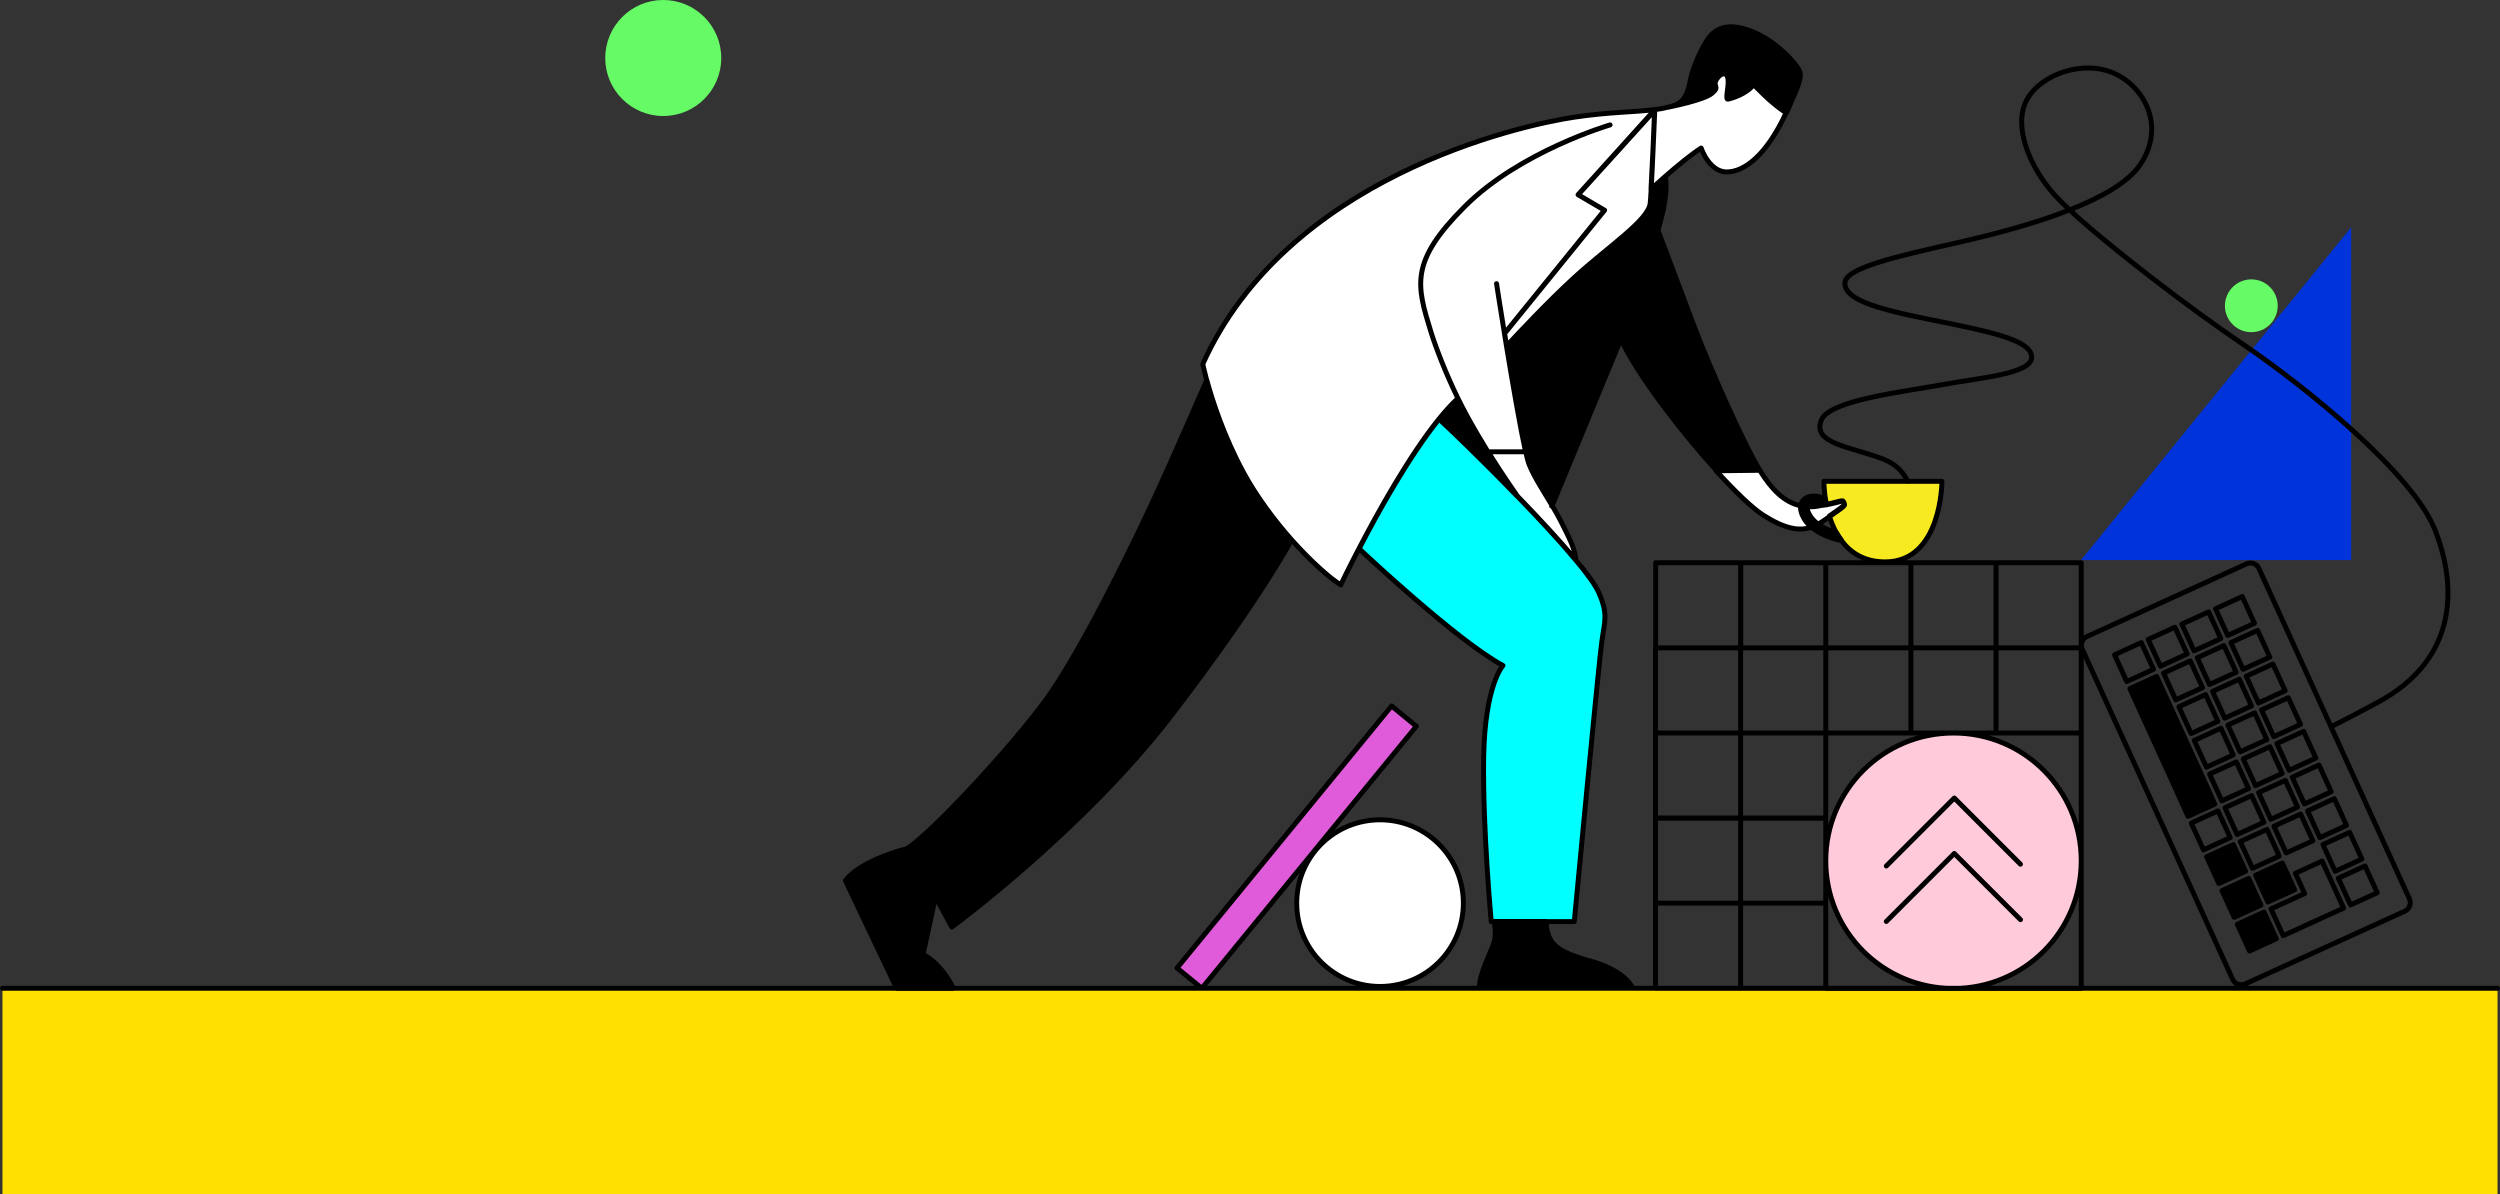 <?xml version="1.0" encoding="UTF-8"?>
<svg id="Layer_2" data-name="Layer 2" xmlns="http://www.w3.org/2000/svg" width="1515" height="723.7" viewBox="0 0 1515 723.7">
  <rect x="0" y="0" width="1515" height="723.7" fill="#333333" stroke="none"/>
  <defs>
    <style>
      .cls-1, .cls-2 {
        fill: none;
      }

      .cls-3 {
        fill: #f8ea21;
      }

      .cls-4 {
        fill: aqua;
      }

      .cls-5 {
        fill: #0033d9;
      }

      .cls-6 {
        fill: #ffe000;
      }

      .cls-7 {
        fill: #fff;
      }

      .cls-8 {
        fill: #ffcad9;
      }

      .cls-9 {
        fill: #66fb66;
      }

      .cls-10 {
        fill: #e05bd9;
      }

      .cls-2 {
        stroke: #000;
        stroke-linecap: round;
        stroke-linejoin: round;
        stroke-width: 3px;
      }
    </style>
  </defs>
  <rect class="cls-6" x="1.5" y="599" width="1512" height="124.7"/>
  <circle class="cls-9" cx="401.93" cy="35.15" r="35.15"/>
  <polygon class="cls-5" points="1261.1 339.4 1424.8 339.4 1424.8 137.7 1261.1 339.4"/>
  <g>
    <line class="cls-1" x1="940.5" y1="306.3" x2="940.4" y2="306.7"/>
    <path class="cls-7" d="m1104.8,315.6c-8.5,6-17.7,8.5-36.4-3.5-6.5-4.2-16.9-14.1-28.4-26.8l26.4-.3c9.5,15.4,19.7,24.1,35.2,21.7s15-4.9,16.1-1.1c.4,1.1-4.4,4-12.9,10Z"/>
    <path class="cls-1" d="m1009.1,107.1c-.4-2-.9-2.8-.9-2.8"/>
    <path d="m1066.5,285l-26.4.3c-21.7-23.8-47.2-57.1-58-79.5l-41.6,100.5c-5.1-8.6-11-17.5-14-25.2-.5-1.3-1.2-3.8-1.9-7.3-3-13.5-7.8-41.1-11.6-64.2,7.1-7.6,25.3-27.1,41.1-41.5,20.1-18.4,44.8-34.6,45.9-44.8.2-1.8.4-4.8.6-8.6,2.3-2.1,5.2-4.7,8.4-7.5.9,4.2,1.3,13.8-4.5,32.4,0,0,12.7,33.9,22.2,58.9,9.5,25.1,30,70.9,39.5,86.5.2-.1.2,0,.3,0h0Z"/>
    <path d="m1083.7,65.7c-.4.9-.8,1.7-1.2,2.6-8.9-5.3-19.8-17.1-19.8-17.1-4.7,6.1-13.7,8.5-15.5,8.9-1.9.5.5-7.3,0-12s-4.5-4.2-7.1,0,2.3,4.2-2.8,8.5c-4.8,3.9-23.7,7.8-26.7,8.4,1.3-.3,2.6-.7,3.8-1.1,8.3-2.8,8.8-11.6,10.2-17.3,1.4-5.6,4.9-14.5,9.5-21.9s12.3-11.6,27.5-5.6c15.2,6,27.5,20.1,28.9,24.4,1.6,4.2-1.9,10.9-6.8,22.2h0Z"/>
    <path class="cls-7" d="m1082.5,68.3c-11.7,25.4-25,35.5-35.6,35.9-10.9.4-15.9-14.5-15.9-14.5-5.8,3.7-14.7,11.1-22,17.4-3.2,2.8-6.2,5.4-8.4,7.5.8-13.6,1.7-37,2.2-47.9l.2-.3h0c2.5-.3,5-.7,7.3-1.3,0,0,.1,0,.4-.1,2.9-.6,21.9-4.5,26.6-8.4,5.2-4.2.2-4.2,2.8-8.5,2.6-4.2,6.6-4.7,7.1,0s-1.9,12.5,0,12,10.8-2.8,15.5-8.9c0,0,10.9,11.8,19.8,17.1h0Z"/>
    <path class="cls-7" d="m1002.8,66.6l-46.4,51.4,16,9.4-60.6,74.7c.4,2.4.8,4.9,1.2,7.5,3.8,23.1,8.5,50.8,11.6,64.2h-22.8c-4-6.5-8.3-13.7-12.4-21.2-2-3.6-3.9-7.4-5.8-11.2-3.7,3.5-7.6,7.7-11.5,12.5-18.1,22.4-37,56.4-48.5,78.6-6.8,13-11,21.9-11,21.9-5.5-3.1-17.2-13.2-29.8-27.3-10.2-11.4-20.9-25.5-29.1-40.5-12.2-22.4-19.1-44.2-22.4-56.3h0c-1.6-6-2.3-9.7-2.3-9.7,50.8-112.9,191.3-144.6,225.1-149.6,21.2-3.1,36.5-3,48.7-4.6v.2h0Z"/>
    <path class="cls-1" d="m1000.6,114.6c-2.9,2.6-4.7,4.3-4.7,4.3"/>
    <path class="cls-7" d="m1002.8,66.6c-.4,10.9-1.4,34.3-2.2,47.9-.2,3.8-.4,6.9-.6,8.6-1.1,10.2-25.8,26.5-45.9,44.8-15.8,14.4-34.1,33.9-41.1,41.5-.4-2.5-.8-5-1.2-7.5l60.6-74.7-16-9.4,46.4-51.2h0Z"/>
    <path class="cls-4" d="m970.7,387.9c-1.8,11.8-16.8,170.5-16.8,170.5h-50.3s-5.3-56.7-4.6-100.1c.7-43.4,11.7-55.1,11.7-55.1-27.9-14.8-87.2-70.8-87.2-70.8,11.5-22.1,30.4-56.2,48.5-78.5,5.1,4.6,26.2,24.8,47.4,46.8h0c12.9,13.3,25.8,27.2,35.4,38.7,6.8,8.2,11.9,15.1,13.9,19.6,5.9,13.1,3.8,17.1,2,28.9h0Z"/>
    <path d="m989.5,599h-92.9c-.7-7.8,7.5-23.1,8.9-28.2,1.4-5.2,0-12.3,0-12.3h31.5c.5,13.3,5.7,18.2,27.1,24.1,21.4,5.8,25.4,16.4,25.4,16.4Z"/>
    <path d="m919.5,300.7c-21.3-21.9-42.3-42.2-47.4-46.8,3.9-4.8,7.7-9,11.5-12.5,1.8,3.8,3.8,7.5,5.8,11.2,4.1,7.5,8.4,14.8,12.4,21.2,9.4,15.4,17.4,26.4,17.7,26.9Z"/>
    <path class="cls-1" d="m883.5,241.5c-7.4-15.2-13.4-30.5-16.3-40.1-8.9-28.7-12.9-42.8,20.5-76.2s88-49.4,88-49.4"/>
    <path class="cls-7" d="m954.9,339.4c-9.5-11.4-22.5-25.4-35.4-38.7h0c-.3-.5-8.3-11.5-17.8-26.9h22.8c.8,3.5,1.4,6,1.9,7.3,3,7.8,8.9,16.7,14,25.2,2,3.3,3.9,6.6,5.5,9.8,5.8,11.3,8.5,16.7,9,23.3Z"/>
    <path class="cls-1" d="m907,171.9s2,13.1,4.8,30.2"/>
    <path d="m782.8,327.1s-18.7,35.6-72.3,105.8c-53.6,70.1-133.6,128.9-133.6,128.9l-9.9-18.3-7.5,34.8c12.7,7.1,18.3,20.7,18.3,20.7h-34.3l-31.1-65.4c9.9-12.7,37.2-19.3,37.2-19.3,13.7-8,64-62.1,84.7-90.8s49.4-87.5,63.1-116.8c13.5-29,33.6-75.5,34-76.4,3.2,12.1,10.1,34,22.4,56.3,8.1,15,18.8,29.1,29,40.5h0Z"/>
  </g>
  <path class="cls-3" d="m1176.8,291.9c0,.3-.1,48.7-34.4,48.7-12.6,0-20.9-5.5-26.4-12.8-1.2-1.6-2.2-3.2-3.2-4.9-2.4-4.4-4.1-9.2-5.2-13.6-.4-1.6-.7-3.1-1-4.5v-.2c-1.4-7.3-1.3-12.8-1.3-12.8h71.5v.1Z"/>
  <path d="m1116.1,327.8s-16.6-2.7-22.9-13.5c-4.7-8-.8-13.5,6-13.5,6,0,7.2,3.1,7.5,3.9v.2c.3,1.5.6,3,1,4.5-4.7-4-6.5-4.6-8.5-4.6-1.8,0-3.2.6-3.7,1.5-.7,1.3-.3,3.5,1.2,6,3.6,6.1,11.5,9.3,16.3,10.7.9,1.6,1.9,3.3,3.1,4.8h0Z"/>
  <g>
    <rect x="1369.66" y="525.93" width="17.8" height="17.8" transform="translate(-97.68 619.55) rotate(-24.49)"/>
    <polygon points="1339.3 481.3 1334.7 471.1 1332.8 466.9 1325.4 450.7 1323.5 446.5 1316.1 430.3 1306.8 409.9 1290.7 417.2 1300 437.7 1307.3 453.8 1309.3 458.1 1316.6 474.2 1318.6 478.5 1323.2 488.7 1325.9 494.7 1342.1 487.3 1339.3 481.3"/>
    <rect x="1339.93" y="514.73" width="17.8" height="17.8" transform="translate(-95.72 606.22) rotate(-24.49)"/>
    <rect x="1349.26" y="535.22" width="17.8" height="17.8" transform="translate(-103.37 611.93) rotate(-24.49)"/>
    <rect x="1358.55" y="555.63" width="17.8" height="17.8" transform="translate(-110.99 617.62) rotate(-24.49)"/>
  </g>
  <circle class="cls-8" cx="1183.7" cy="521.6" r="77.4"/>
  <circle class="cls-9" cx="1364.3" cy="185.3" r="16"/>
  <path class="cls-7" d="m1101.7,306.7c15.5-2.4,15-4.9,16.1-1.1.3,1.1-4.5,4-12.9,10"/>
  <circle class="cls-7" cx="836.3" cy="547.4" r="50.5"/>
  <rect class="cls-10" x="683.16" y="503.69" width="205.19" height="19.4" transform="translate(-109.26 796.11) rotate(-50.69)"/>
  <path class="cls-2" d="m940.5,306.3l-.2.4m126.1-21.8c-9.5-15.5-30-61.4-39.5-86.5s-22.2-58.9-22.2-58.9c5.7-18.6,5.3-28.1,4.5-32.4-3.2,2.8-6.2,5.4-8.4,7.5-.2,3.8-.4,6.9-.6,8.6-1.1,10.2-25.8,26.5-45.9,44.8-15.8,14.4-34.1,33.9-41.1,41.5,3.8,23.1,8.5,50.8,11.6,64.2.8,3.5,1.4,6,1.9,7.3,3,7.8,8.9,16.7,14,25.2l41.5-100.5c10.8,22.4,36.4,55.7,58,79.5l26.4-.3c-.1.1-.2,0-.2,0h0Zm24.3-241.4c-1.4-4.2-13.8-18.4-28.9-24.4-15.2-6-22.9-1.8-27.5,5.6-4.6,7.4-8.1,16.2-9.5,21.9-1.4,5.6-2,14.5-10.2,17.3-1.2.4-2.5.8-3.8,1.1,2.9-.6,21.9-4.5,26.6-8.4,5.2-4.2.2-4.2,2.8-8.5,2.6-4.2,6.6-4.7,7.1,0s-1.9,12.5,0,12,10.8-2.8,15.5-8.9c0,0,10.8,11.8,19.8,17.1.4-.9.8-1.7,1.2-2.6,4.8-11.3,8.3-18,6.9-22.2h0Zm-28,7.7c-4.7,6.1-13.7,8.5-15.5,8.9-1.9.5.5-7.3,0-12s-4.5-4.2-7.1,0,2.3,4.2-2.8,8.5c-4.8,3.9-23.7,7.8-26.7,8.4-.2.1-.4.1-.4.1-2.3.6-4.7,1-7.3,1.3h0l-.2.3c-.4,10.9-1.4,34.3-2.2,47.9,2.3-2.1,5.2-4.7,8.4-7.5,7.3-6.4,16.2-13.7,22-17.4,0,0,4.9,14.8,15.9,14.5,10.6-.3,23.9-10.5,35.6-35.9-8.8-5.3-19.7-17.1-19.7-17.1h0Zm-59.9,15.2c-12.1,1.6-27.5,1.4-48.7,4.6-33.8,5-174.3,36.7-225.2,149.6,0,0,.7,3.6,2.3,9.6h0c3.2,12.1,10.1,34,22.4,56.4,8.2,15,18.9,29,29.1,40.5,12.6,14.1,24.4,24.2,29.8,27.3,0,0,4.2-8.9,11-21.9,11.5-22.1,30.4-56.2,48.5-78.6,3.9-4.8,7.7-9,11.5-12.5,1.8,3.8,3.8,7.5,5.8,11.2,4.1,7.5,8.4,14.8,12.4,21.2h22.8c-3-13.5-7.8-41.1-11.6-64.2-.4-2.5-.8-5-1.2-7.5l60.6-74.7-16-9.4,46.4-51.4c.1,0,.1-.1.1-.2h0Zm0,0h.2m-46.6,51.6l16,9.4-60.6,74.7c.4,2.4.8,4.9,1.2,7.5,7.1-7.6,25.3-27.1,41.1-41.5,20.1-18.4,44.8-34.6,45.9-44.8.2-1.8.4-4.8.6-8.6.8-13.6,1.7-37,2.2-47.9l-46.4,51.2h0Zm12.4,241c-2-4.5-7-11.4-13.9-19.6-9.5-11.4-22.5-25.4-35.4-38.7h0c-21.3-21.9-42.3-42.2-47.4-46.8-18.1,22.4-37,56.4-48.5,78.6,0,0,59.3,55.9,87.2,70.8,0,0-10.9,11.7-11.7,55.1-.7,43.4,4.6,100.1,4.6,100.1h50.3s15-158.6,16.8-170.5c1.7-11.9,3.8-15.9-2-29Zm-4.7,223.5c-21.4-5.9-26.6-10.8-27.1-24.1h-31.5s1.4,7.2,0,12.3c-1.4,5.2-9.7,20.5-8.9,28.2h92.9c0,.1-4-10.5-25.4-16.4Zm-62.4-308.7c-4-6.5-8.3-13.7-12.4-21.2-2-3.6-3.9-7.4-5.8-11.2-3.7,3.5-7.6,7.7-11.5,12.5,5.1,4.6,26.2,24.8,47.4,46.8-.2-.5-8.2-11.5-17.7-26.9Zm74-198.1s-54.6,16-88,49.4-29.4,47.5-20.5,76.2c3,9.6,8.9,24.9,16.3,40.1m62.5,74.7c-1.6-3.2-3.5-6.5-5.5-9.8-5.1-8.6-11-17.5-14-25.2-.5-1.3-1.2-3.8-1.9-7.3h-22.8c9.5,15.3,17.5,26.4,17.8,26.9h0c12.9,13.3,25.8,27.2,35.4,38.7-.6-6.6-3.3-12-9-23.3Zm-39.1-144.2s2,13.1,4.8,30.2m-158,84.5c-12.2-22.4-19.1-44.2-22.4-56.3-.4.9-20.5,47.5-34,76.4-13.7,29.2-42.4,88-63.1,116.8-20.7,28.7-71.1,82.8-84.7,90.8,0,0-27.3,6.6-37.2,19.3l31.1,65.4h34.3s-5.7-13.7-18.3-20.7l7.5-34.8,9.9,18.3s80-58.8,133.6-128.9c53.7-70.1,72.3-105.8,72.3-105.8-10.1-11.4-20.8-25.5-29-40.5h0Zm606.8,309.7l96.8-44.1c2.8-1.3,4.1-4.7,2.8-7.5l-91.2-200.2c-1.3-2.9-4.7-4.1-7.5-2.8l-96.8,44.1c-2.8,1.3-4.1,4.7-2.8,7.5l91.2,200.2c1.3,2.8,4.6,4.1,7.5,2.8h0Zm-17.9-227.4l7.4,16.2,16.2-7.4-7.4-16.2-16.2,7.4Zm9.3,20.5l7.4,16.2,16.2-7.4-7.4-16.2-16.2,7.4Zm9.3,20.4l7.4,16.2,16.2-7.4-7.4-16.2-16.2,7.4Zm9.3,20.4l7.4,16.2,16.2-7.4-7.4-16.2-16.2,7.4Zm9.3,20.4l7.4,16.2,16.2-7.4-7.4-16.2-16.2,7.4Zm9.3,20.4l7.4,16.2,16.2-7.4-7.4-16.2-16.2,7.4Zm9.3,20.4l7.4,16.2,16.2-7.4-7.4-16.2-16.2,7.4Zm9.3,20.4l7.4,16.2,16.2-7.4-7.4-16.2-16.2,7.4Zm9.3,20.4l7.4,16.2,16.2-7.4-7.4-16.2-16.2,7.4Zm-94.8-154l7.4,16.2,16.2-7.4-7.4-16.2-16.2,7.4Zm9.3,20.4l7.4,16.2,16.2-7.4-7.4-16.2-16.2,7.4Zm9.3,20.4l7.4,16.2,16.2-7.4-7.4-16.2-16.2,7.4Zm9.3,20.4l7.4,16.2,16.2-7.4-7.4-16.2-16.2,7.4Zm9.3,20.5l7.4,16.2,16.2-7.4-7.4-16.2-16.2,7.4Zm9.3,20.4l7.4,16.2,16.2-7.4-7.4-16.2-16.2,7.4Zm9.3,20.4l7.4,16.2,16.2-7.4-7.4-16.2-16.2,7.4Zm-76.2-113.2l7.4,16.2,16.2-7.4-7.4-16.2-16.2,7.4h0Zm9.3,20.4l7.4,16.2,16.2-7.4-7.4-16.2-16.2,7.4Zm9.3,20.4l7.4,16.2,16.2-7.4-7.4-16.2-16.2,7.4Zm9.3,20.4l7.4,16.2,16.2-7.4-7.4-16.2-16.2,7.4Zm9.3,20.4l7.4,16.2,16.2-7.4-7.4-16.2-16.2,7.4Zm9.3,20.4l7.4,16.2,16.2-7.4-7.4-16.2-16.2,7.4Zm9.3,20.5l7.4,16.2,16.2-7.4-7.4-16.2-16.2,7.4Zm9.3,20.4l7.4,16.2,16.2-7.4-7.4-16.2-16.2,7.4Zm49.6,11.8l-3.7-8.1-5.6-12.3-16.2,7.4,5.6,12.3-4.2,1.9-6.3,2.9-9.9,4.5,7.4,16.2,9.9-4.5,6.3-2.9,20.4-9.3-3.7-8.1h0Zm-135.1-145.4l7.4,16.2,16.2-7.4-7.4-16.2-16.2,7.4h0Zm58,84.4l-4.6-10.2-1.9-4.2-7.4-16.1-1.9-4.2-7.4-16.2-9.3-20.4-16.2,7.4,9.3,20.4,7.4,16.2,1.9,4.2,7.4,16.2,1.9,4.2,4.6,10.2,2.7,6,16.2-7.4-2.7-6.1Zm-11.5,17.6l7.4,16.2,16.2-7.4-7.4-16.2-16.2,7.4Zm9.3,20.4l7.4,16.2,16.2-7.4-7.4-16.2-16.2,7.4Zm9.3,20.5l7.4,16.2,16.2-7.4-7.4-16.2-16.2,7.4Zm9.3,20.4l7.4,16.2,16.2-7.4-7.4-16.2-16.2,7.4Zm-352.5-167.5h51.6v-51.6h-51.6v51.6h0Zm51.5,0h51.6v-51.6h-51.6v51.6Zm51.6,0h51.6v-51.6h-51.6v51.6Zm51.6,0h51.6v-51.6h-51.6v51.6Zm51.6,0h51.6v-51.6h-51.6v51.6Zm-206.4,51.6h51.6v-51.6h-51.6v51.6h0Zm51.6,0h51.6v-51.6h-51.6v51.6Zm51.6,0h51.6v-51.6h-51.6v51.6Zm51.6,0h51.6v-51.6h-51.6v51.6Zm51.6,0h51.6v-51.6h-51.6v51.6Zm-206.4,51.6h51.6v-51.6h-51.6v51.6h0Zm51.6,0h51.6v-51.6h-51.6v51.6Zm-51.6,51.5h51.6v-51.6h-51.6v51.6h0Zm51.6,0h51.6v-51.6h-51.6v51.6Zm-51.6,51.6h51.6v-51.6h-51.6v51.6h0Zm51.6,0h51.6v-51.6h-51.6v51.6Zm154.8-154.7h-103.2v154.8h154.8v-154.8h-51.6Zm-25.8,0c-42.7,0-77.4,34.6-77.4,77.4s34.6,77.4,77.4,77.4,77.4-34.6,77.4-77.4-34.7-77.4-77.4-77.4ZM1.5,598.9h1512m-416.8-286.7c-1.5-2.5-1.9-4.7-1.2-6,.6-1,1.9-1.5,3.7-1.5,1.3,0,2.6.3,4.6,1.6,1.1-.2,2.2-.4,3.1-.6-.1-.3-.1-.6-.2-1v-.2c-.2-.8-1.5-3.9-7.5-3.9-6.8,0-10.7,5.6-6,13.5,6.3,10.8,22.9,13.5,22.9,13.5-1.2-1.6-2.2-3.2-3.2-4.9-4.7-1.2-12.6-4.4-16.2-10.5h0Zm-260.4,285.6c27.9,0,50.5-22.6,50.5-50.5s-22.6-50.5-50.5-50.5-50.5,22.6-50.5,50.5,22.6,50.5,50.5,50.5Zm7-170l-130,158.8,15,12.3,130-158.8-15-12.3Zm381.1,95.9l-40.1-40.1-41.2,41.2m81.3,32.5l-40.1-40.1-41.2,41.2m-39.3-252.1c-.7.1-1.4.2-2.1.4-2.3.4-4.4.5-6.4.4-.2,1.3.2,3.2,1.4,5.2,1.2,2.1,3,3.9,5,5.4,1.1-.6,2.1-1.3,3.2-2,8.5-6,13.3-8.9,12.9-10-1-3.3-.7-1.8-10.9.2l-3.1.4Zm-10.6,7.9c-1.7-3-2.3-5.6-2-7.7-10-2.1-17.6-9.9-24.8-21.5l-26.4.3c11.5,12.7,21.9,22.6,28.4,26.8,13.6,8.7,22.2,9.8,29.1,7.4-1.6-1.6-3.1-3.3-4.3-5.3Zm62.9-22.4c-2.4-5.2-6.8-10.5-14.9-13.6-19.7-7.6-43.5-9.3-37.4-23.8,5.1-12,50.7-17.1,73.3-21.3,22.6-4.2,54.6-6.5,54.1-16.9s-26.4-15.5-61.9-22.6-51.1-12.7-51.3-21.9c-.3-9.2,30.8-16.2,68.4-24.7,20.2-4.6,45.8-11.1,67.8-19.8-3.7-3.4-6.7-6.4-9-8.9-15.8-17.6-25.4-42.4-16.9-57.9s34.3-24.5,53.2-15.8c18.9,8.7,31,33.2,15,55.8-7.4,10.5-23.5,19.4-42.3,26.8,23.3,21.7,72.3,59.3,105.3,81.6,38.1,25.8,102.1,77.9,115.8,111.6,13.6,33.7,15.1,78.8-34.7,105.4-21.8,11.7-27.9,14.5-27.9,14.5m-235.9-148.5c0,.3-.1,48.7-34.4,48.7-12.6,0-20.9-5.5-26.4-12.8-1.2-1.6-2.2-3.2-3.2-4.9-1.8-3.3-3.2-6.7-4.2-10.1,6-4.2,9.4-6.4,9.1-7.3-1-3.3-.7-1.8-10.9.2-.1-.3-.1-.6-.2-.9v-.2c-1.4-7.3-1.3-12.8-1.3-12.8h71.5v.1Z"/>
</svg>